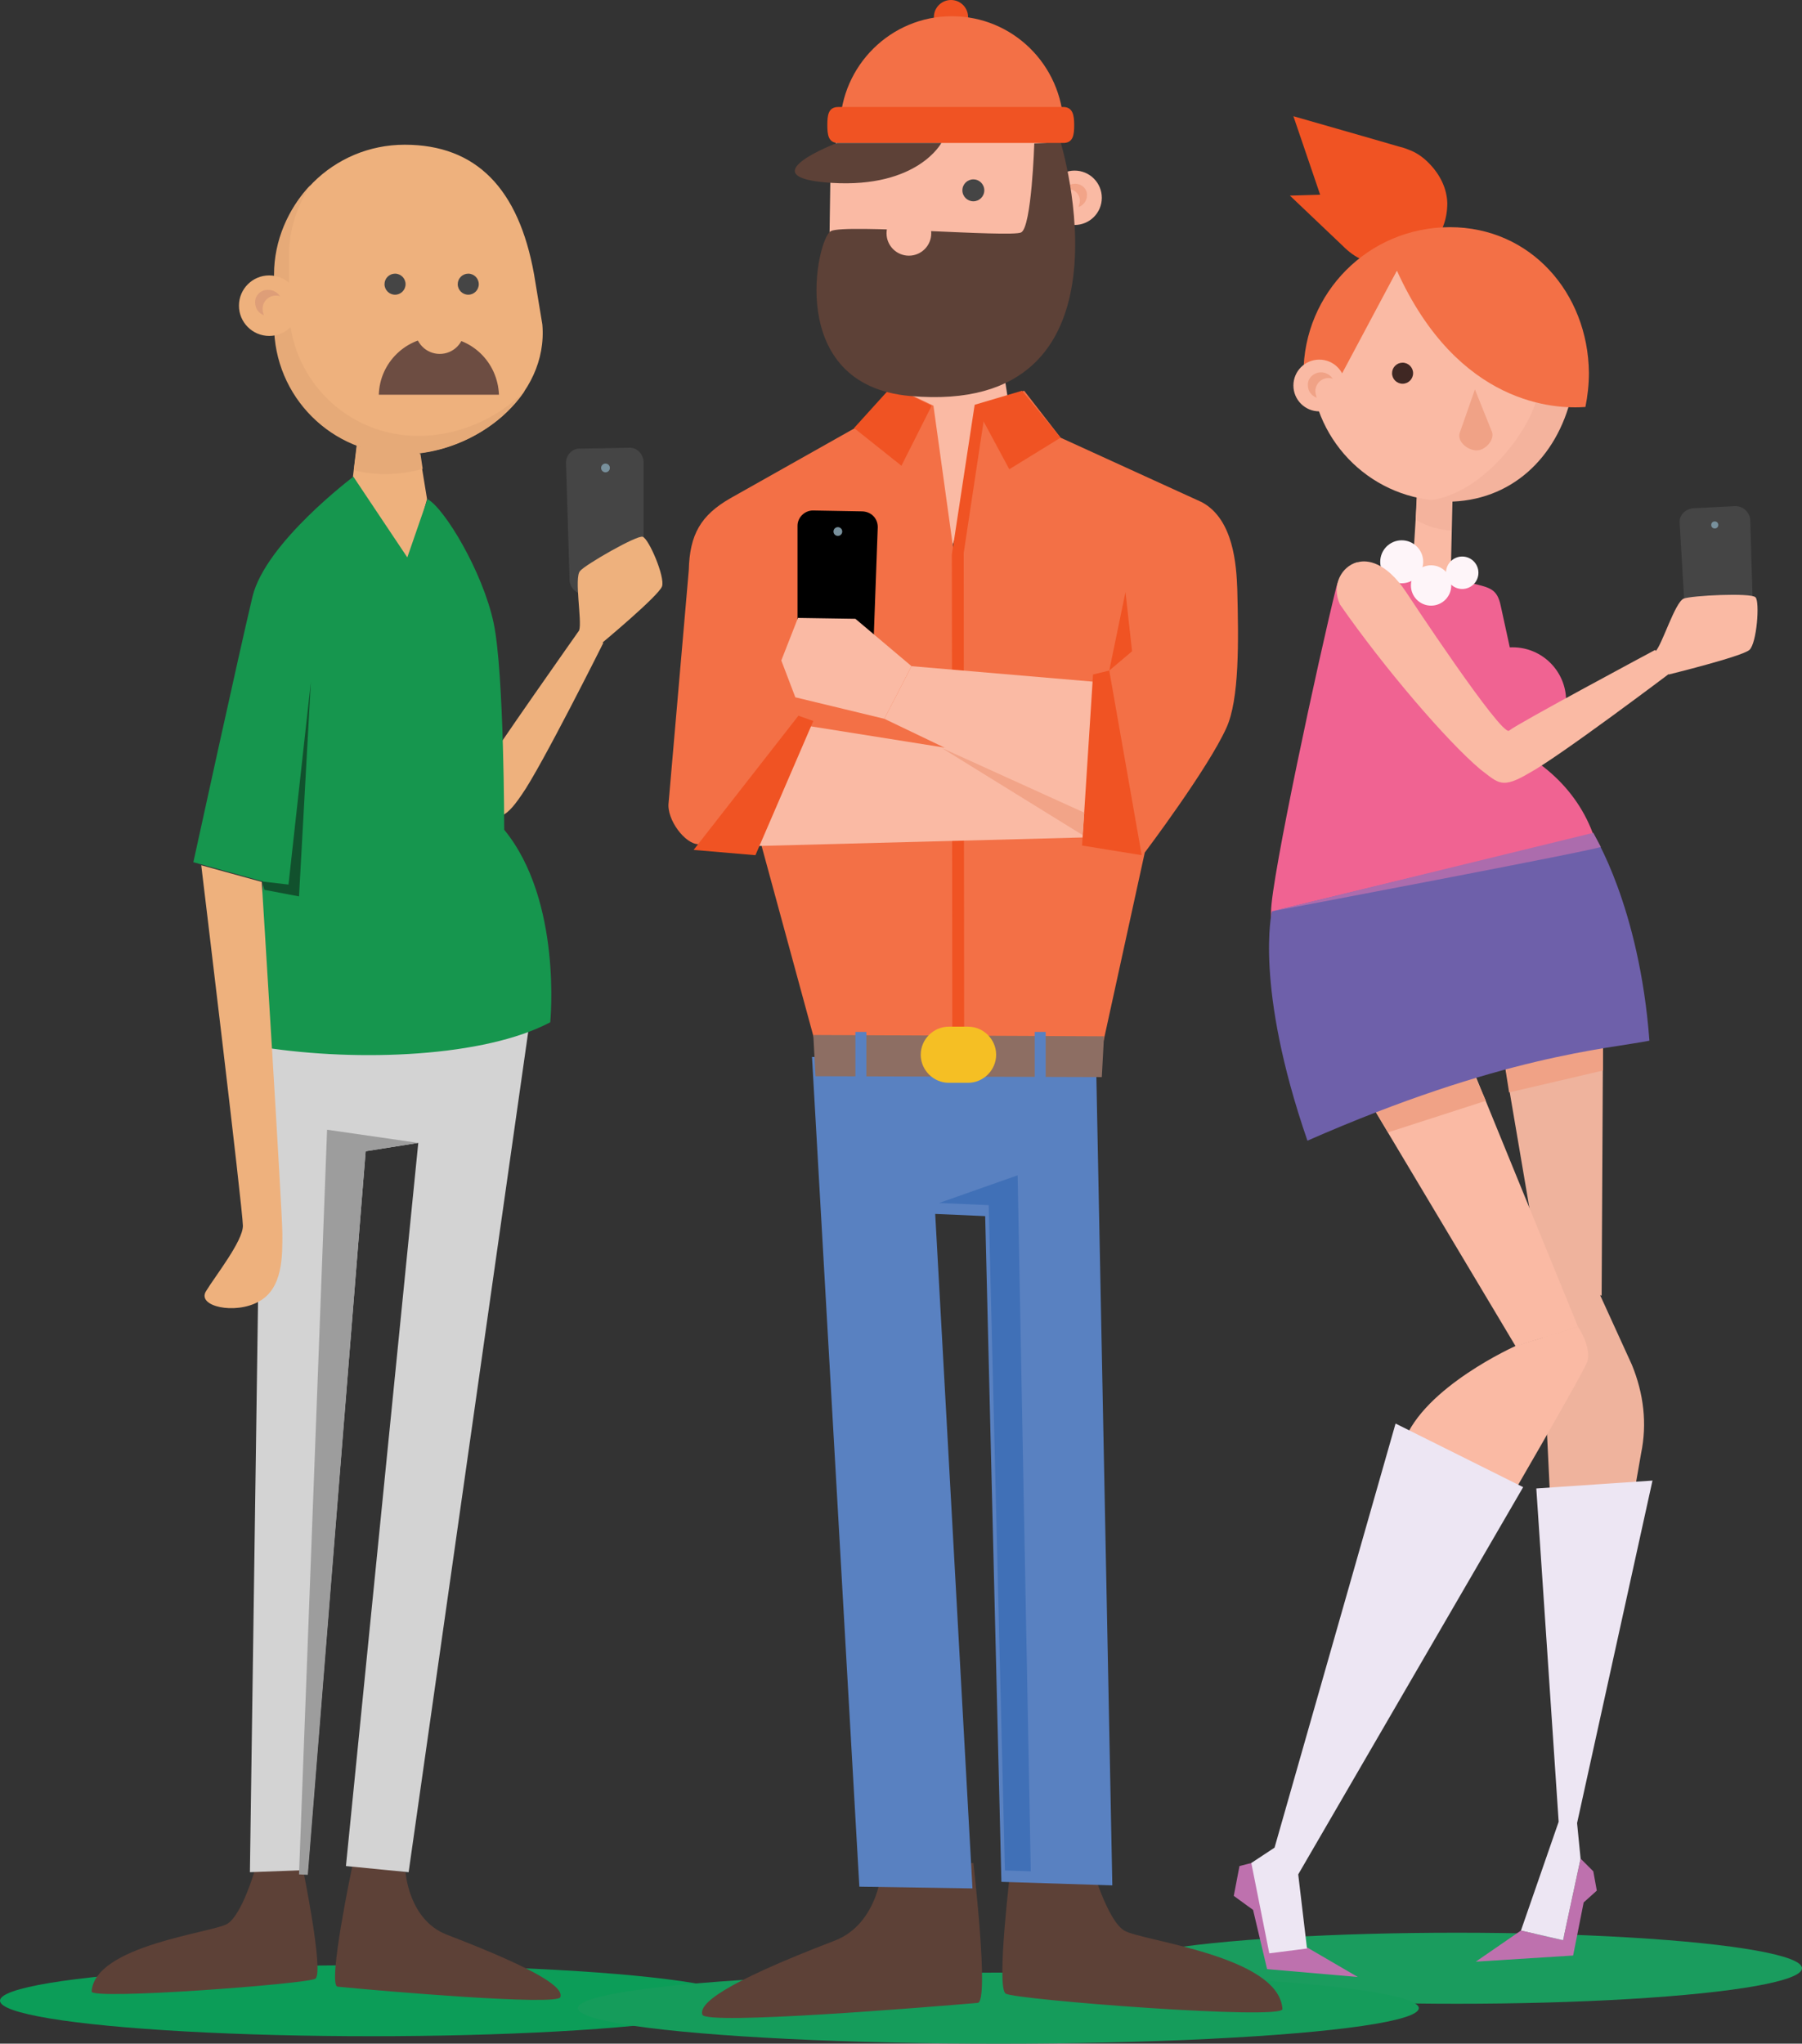 <svg xmlns="http://www.w3.org/2000/svg" width="411" height="466">
  <rect width="100%" height="100%" fill="#333333" stroke="none"/>
  <ellipse cx="332.3" cy="448.8" fill="#1A9C5E" rx="78.7" ry="8.1"/>
  <path fill="#EFB39D" d="M365.8 202.4l-.5 93-13.4-1.9-10.6-62.3"/>
  <path fill="#F0A286" d="M365.6 244.1v-5.8l-22.6 3.2 1.2 7.6"/>
  <path fill="#EFB39D" d="M372.2 311.2l-7.3-16-13.7-2.4 5.9 122.5-8.9 24.8 8.1 2 2.5-18.4.8-8.1 14.7-84.2c1.4-6.8.6-13.6-2.1-20.2z"/>
  <path fill="#FABAA4" d="M323.4 110.2l-1.5 24 8.9.5.5-21.6"/>
  <path fill="#F4B39D" d="M322.9 118.5l.3-7.3 7.9.5-.1 9.3s-4.2-.1-8.1-2.5z"/>
  <path fill="#FABAA4" d="M296.4 224.5l49.3 82.5 14.2-4.5-30.9-75.6"/>
  <path fill="#F0A286" d="M338.9 251l-3.7-8.3-23.1 8 4.5 7.5"/>
  <circle cx="345" cy="159.8" r="12.2" fill="#F06392"/>
  <path fill="#F05323" d="M325.8 37.1c-1.4-1.4-2.9-2.4-4.6-3-.7-.3-1.4-.5-2.2-.7l-8.3-2.4-15.7-4.5 6.1 17.9-6.9.2 12.2 11.6.3.3c1.5 1.4 3 2.4 4.7 3 1.7.7 3.4.8 5.2.8 3.9 0 7.1-1.5 9.6-4.2 2.7-2.7 3.9-6.1 3.9-9.8-.1-3.3-1.6-6.5-4.3-9.2z"/>
  <path fill="#454545" d="M399.2 118.5l.7 24c0 1.7-1.2 3-2.9 3.2l-9.1.5c-1.7.2-3.2-1.2-3.4-2.9l-1.4-24c-.2-1.7 1.2-3.2 3-3.4l9.8-.5c1.8.1 3.1 1.4 3.3 3.1z"/>
  <path fill="#FABAA4" d="M377.6 148.5c1.5-1.5 4.4-11.1 6.4-12 1.7-.7 15.4-1.4 16.4-.3 1 1 .3 10.5-1.4 12s-18.4 5.6-18.4 5.6"/>
  <circle cx="391.1" cy="119.7" r=".8" fill="#78909C"/>
  <path fill="#F06392" d="M350.2 173.5l-.5-1.4-7.4-33.9c-.8-3.9-2.4-4.2-6.6-5.2l-23.6-4.1c-3.5 0-6.4 1.4-7.3 4.9-4.1 16.5-14.9 66.7-14.9 74.1 0 21.8 18.2 35.1 40.2 33.6 19.4-1.2 34.9-17.2 35.4-36.6.6-13.5-5.1-24.3-15.3-31.4z"/>
  <path fill="#BE71AE" d="M285.8 424.7l-3.1.8-1.3 6.8 4.4 3.2L289 449l20.7 1.8-11.5-6.7-7.7-.7m70-19.6l2.9 2.9.8 4.4-3 2.7-2.4 12.1-22.2 1.4 10.3-7.1 9.6 2.2"/>
  <path fill="#FABAA4" d="M359.9 302.5l-14.2 4.4s-20.9 9.3-25.5 21.9c-5.9 16.2-27.9 92.3-27.9 92.3l-5.1 3.5 3 18.7 6.2.7-2-16.9s66.8-113.1 67.7-116.8c.8-3.4-2.2-7.8-2.2-7.8z"/>
  <path fill="#6E60AA" d="M363.4 190.1l-73.3 17.7s-4.1 17 8.1 52.3c44.2-19.4 68.4-20.9 78-22.8-2.3-30.7-12.8-47.2-12.8-47.2z"/>
  <path fill="#FABAA4" d="M318.7 61.4L307.9 81l-8.9 3.7c.8 16.4 14.3 29.5 30.9 29.5 14.7 0 25.1-10.1 28.4-24-6 .6-26.5.1-39.6-28.8z"/>
  <path fill="#F4B39D" d="M350.7 90c-1.2 7.1-11.8 22.4-24.6 24.1 1.4.2 2.5.3 3.9.3 14.7 0 25.1-10.1 28.4-24-1.6.1-4.5.1-7.7-.4z"/>
  <path fill="#F37046" d="M330.7 51.8c-18.6 0-33.4 15-33.4 33.4v1.7l7.6.5 13.7-25.7c14 30.9 36.3 31.6 43 31.1.5-2.5.8-5.1.8-7.8-.2-18.2-13.3-33.2-31.7-33.2z"/>
  <circle cx="319.9" cy="85.1" r="2.4" fill="#3F2723"/>
  <circle cx="300.9" cy="87.9" r="5.9" fill="#FABAA4"/>
  <circle cx="319.7" cy="128.1" r="4.9" fill="#FEF5F9"/>
  <circle cx="326.4" cy="133.5" r="4.6" fill="#FEF5F9"/>
  <circle cx="333.5" cy="130.6" r="3.7" fill="#FEF5F9"/>
  <path fill="#FABAA4" d="M337.6 175.4c4.2 3.2 4.9 4.6 11.3.8 6.8-3.7 32.1-22.8 32.1-22.8l-3.5-5.2s-31.6 16.9-33.3 18.4c-1.7 1.5-23.5-31.6-23.5-31.6-4.6-6.9-8.9-7.4-11-6.8h-.2c-3.5 1-5.9 5.2-3.9 9.6 10 14.4 24.4 31.2 32 37.6z"/>
  <path fill="#F0A286" d="M336.4 88.8l-3.5 10c-.5 2 1.9 3.9 3.9 3.9s4.1-2.4 3.5-4.2l-3.9-9.7z"/>
  <path fill="#EDE6F3" d="M285.4 424.8l5.3-3.5 27.6-96.7 29.1 14.5-51.3 88.3 2 16.9-8.6 1.1m57.4-5.2l9.6 2.2 4-18.6-.8-8.1 17.2-78.1-26.5 1.8 5.1 76"/>
  <path fill="#F0A286" d="M301.3 84.9c1.2 0 2.2.7 2.7 1.5-.3-.2-.7-.2-1-.2-1.7 0-3 1.4-3 3 0 .5.2 1 .3 1.5-1.2-.5-2-1.5-2-2.9-.1-1.5 1.3-2.9 3-2.9z"/>
  <path fill="#AC6CAD" d="M290.1 207.8l73.3-17.9s.8 1.5 1.7 3.2c.2.5-75 14.7-75 14.7z"/>
  <ellipse cx="84.7" cy="456.2" fill="#0C9D58" rx="84.7" ry="8.1"/>
  <path fill="#EEB17D" d="M81.5 100.3l-1 8.4 12.8 20.1 4.1-15-2.2-13.5M62.8 73.9V62.5C62.8 46.1 76 33 92.3 33c16.4 0 26 10.1 29.5 29.5l1.9 11.5c1.4 16.4-15.2 29.5-31.6 29.5-16.3.1-29.5-13-29.3-29.6z"/>
  <path fill="#E6AA78" d="M62.5 62.6v11.5c0 16.4 13.2 29.5 29.5 29.5 10.8 0 21.9-5.9 27.7-14.5-6.2 6.4-15.2 10.3-24.3 10.3-16.4 0-29.5-13.2-29.5-29.5V58.4c0-6.1 1.9-11.5 4.9-16.2-5.1 5.4-8.3 12.7-8.3 20.4z"/>
  <circle cx="90.1" cy="64.8" r="2.4" fill="#454545"/>
  <circle cx="106.8" cy="64.8" r="2.4" fill="#454545"/>
  <path fill="#454545" d="M132.5 102.3l10.8-.2c2-.2 3.5 1.5 3.5 3.4V132c0 2-1.7 3.5-3.5 3.5h-10c-1.9 0-3.4-1.5-3.4-3.4l-.8-26.5c-.1-1.8 1.5-3.5 3.4-3.3z"/>
  <circle cx="138.1" cy="106.7" r="1" fill="#78909C"/>
  <circle cx="61.4" cy="69.7" r="6.9" fill="#EEB17D"/>
  <path fill="#DE9E78" d="M58.2 69c0 1.4.8 2.4 2 2.9-.2-.5-.3-1-.3-1.5 0-1.7 1.4-3 3-3 .3 0 .7 0 1 .2-.5-.8-1.5-1.5-2.7-1.5-1.6-.1-3.1 1.2-3 2.9z"/>
  <path fill="#EEB17D" d="M137.2 146.7s13-10.8 13.8-13c.7-2.2-3-10.8-4.4-11.3-1.2-.5-13.2 6.4-14.3 7.8-1.4 1.5.5 11.5-.2 13.5"/>
  <path fill="#5D4137" d="M92.5 426.9s.7 10.8 9.3 14.2c22.4 8.6 26.7 12.3 26 14.3S87.1 454 77 453c-2.4-.3 3.4-27.7 3.4-27.7l12.1 1.6zm-34.3-.7s-3 10.5-6.4 12.5-30.2 4.9-30.9 15.4c-.2 2 48.9-1.7 51-2.9S69 425.7 69 425.7l-10.8.5z"/>
  <path fill="#EEB17D" d="M63.5 166.8c-3.9-3.2-3.7-8.1-1-10.3l.2-.2c1.7-1.5 5.7-3 12.8 1 0 0 34.3 19.9 35.1 17.7 1-2.2 21.6-31.4 21.6-31.4l5.4 3S123.4 175 119 181.2c-4.2 6.2-5.4 5.4-10.5 4.4-9.8-2.5-30-11.1-45-18.8z"/>
  <path fill="#D3D3D3" d="M93.2 426.9l-14.3-1.4 16.5-164.9-12 1.9-13.2 163.9-13.2.5 2.7-189.7c24.8 3.9 61.3-5.6 61.3-5.6L93.2 426.9z"/>
  <path fill="#16964E" d="M112.6 142.1c2.4 11.5 2.4 47.1 2.4 47.1 13.3 16.2 10.5 43.9 10.5 43.9-14.9 7.9-43.5 9.1-65.5 5.7-2.2-3 0-37.8 0-37.8l-15.9-4.4s10.5-48.1 13.5-60.6c3-12.3 23-27.3 23-27.3l12.3 18.4 4.6-13.3c3.8 2 12.6 16.5 15.1 28.3z"/>
  <path fill="#EEB17D" d="M45.9 197.3s9.5 78.7 9.5 82.2-6.2 11.3-8.4 14.9c-2.2 3.5 6.6 5.4 12 2.4 5.6-3 5.4-10.6 5.4-15.5s-4.7-80.2-4.7-80.2l-13.8-3.8z"/>
  <path fill="#11512D" d="M68.2 204.4l-7.9-1.5-.5-1.9 6 .7 5.1-46.2"/>
  <path fill="#6D4D42" d="M113.8 90c-.3-7.4-6.2-13.2-13.7-13.2S86.6 82.7 86.4 90h27.4z"/>
  <circle cx="100.3" cy="75.1" r="5.6" fill="#EEB17D"/>
  <path fill="#9D9D9D" d="M74.6 257.6l-6.4 169.8 2 .1 13.2-165 12-1.9"/>
  <path fill="#E6AA78" d="M95.9 103.5l.5 3.4s-7.6 2.5-15.7.3c.3-2.2.7-5.4.7-5.4l14.5 1.7z"/>
  <ellipse cx="227.7" cy="457.9" fill="#159C5B" rx="95.9" ry="8.1"/>
  <path fill="#FABAA4" d="M207.8 87.4l-.2 4.6 9.6 32.4 12.7-33.3-1-6.5"/>
  <path fill="#5D4137" d="M222 424.8s3.7 31.7 1 31.9c-11.8 1-61.9 5.1-62.8 2.7-.8-2.4 4.1-6.9 30.2-16.9 10.1-3.9 10.8-16.7 10.8-16.7l20.8-1zm8.6.4s-3.5 28.2-1.2 29.4c2.4 1.4 63.3 6.1 63.1 3.5-.8-12.2-32.2-15.5-36.1-17.9-3.9-2.4-7.4-14.7-7.4-14.7l-18.4-.3z"/>
  <path fill="#5981C1" d="M185.2 241L196 430.2l25.8.4-8.5-153.8 11.4.5 3.7 151.8 25.3.8-3.7-187.4"/>
  <path fill="#F37046" d="M241.9 99.8l32.2 14.7c7.3 3.9 7.9 14.5 8.1 19.9.3 11.8.5 25.1-2.5 31.6-4.2 9.3-18.6 28.4-18.6 28.4l-10 45.7-31.4 1.5-33.6-3.2-12.5-45.9h-14.3c-3 0-7.3-5.6-6.8-9.5l4.6-53c.2-8.1 2.7-12.5 9.5-16.4l28.4-16 8.6-9.5 9.3 4.4 4.7 33.9 5.2-34.1 10.8-3.2 8.3 10.7z"/>
  <path fill="#F05323" d="M212.5 92.5l-6.9 13.7-10.8-8.6 8.6-9.5m18.9 4.2l7.9 14.7 11.7-7.2-8.8-10.7m19.9 63.8l5.2-4.4-1.5-13.5"/>
  <path fill="#8D6E63" d="M186 245.4l65.3.2.5-9.3-66.3-.3"/>
  <path fill="#5981C1" d="M195.1 235.3h2.5v11.3h-2.5zm40.9 0h2.5v11.3H236z"/>
  <path fill="#F05323" d="M222.3 92.3l-5.2 34.1.1 109.2 2.7-.1-.1-109.4 4.7-31.1"/>
  <path fill="#FABAA4" d="M184.8 165.6L173 192.9l76.3-2-1-15.2"/>
  <path fill="#FABAA4" d="M247.4 185.8l2.7-30.3-42.2-3.6-6.2 12"/>
  <path fill="#F05323" d="M249.3 153.8l3.7-.9 7.4 42.1-13.6-2.2m-64.7-29.6l3.4 1.2-13.2 30.6-14.1-1.2"/>
  <path d="M200.2 120.2l-1 27.3c0 1.9-1.7 3.4-3.5 3.4h-10.3c-2 0-3.5-1.5-3.5-3.5v-27.5c0-2 1.7-3.5 3.5-3.5l11.1.2c2.2 0 3.7 1.6 3.7 3.6z"/>
  <circle cx="191.1" cy="121.2" r="1" fill="#78909C"/>
  <path fill="#FABAA4" d="M207.9 151.9l-12.8-10.8-13.1-.2-3.8 9.7 3.2 8.4 20.3 4.9"/>
  <path fill="#F2A488" d="M214.7 170.5l32.6 14.8-.4 5.1"/>
  <path fill="#F5BF24" d="M227.2 240.5c0 3.5-2.9 6.4-6.4 6.4h-4.4c-3.5 0-6.4-2.9-6.4-6.4 0-3.5 2.9-6.4 6.4-6.4h4.4c3.5 0 6.4 2.9 6.4 6.4z"/>
  <circle cx="216.9" cy="3.9" r="3.9" fill="#F05323"/>
  <path fill="#FABAA4" d="M242.7 50.1c0 14.7-12 26.8-26.8 26.8-14.7 0-27.7-8.4-26.7-23.3l.2-13.7c1.7-17.9 11.6-26.8 26.5-26.8 14.7 0 26.8 12 26.8 26.8v10.2z"/>
  <circle cx="245.1" cy="45.1" r="6.2" fill="#FABAA4"/>
  <path fill="#F2A488" d="M245.2 41.9c-1 0-1.9.5-2.4 1.4.3-.2.7-.2.8-.2 1.5 0 2.7 1.2 2.7 2.7 0 .5-.2.8-.3 1.4 1-.3 1.9-1.4 1.9-2.5.2-1.5-1.1-2.8-2.7-2.8z"/>
  <path fill="#5D4137" d="M241.9 32.4S261 95 207.6 90.3c-28.7-2.5-21.3-36-18.1-37.6 3.2-1.7 41 1.5 43.4.3s3-20.3 3-20.3l6-.3z"/>
  <circle cx="207.3" cy="53.2" r="5.1" fill="#FABAA4"/>
  <path fill="#F37046" d="M191.6 28.7c.3-13.7 11.5-25 25.5-25 13.8 0 25.1 11 25.5 25h-51z"/>
  <path fill="#F05323" d="M188.7 28.5c0-2.2.2-4.1 2.5-4.1h51.3c2.2 0 2.5 1.9 2.5 4.1 0 2.2-.2 4.1-2.5 4.1h-51.3c-2.3 0-2.5-1.9-2.5-4.1z"/>
  <path fill="#5D4137" d="M214.7 32.6s-5.4 10.3-25 9.1c-19.6-1.2 1.2-9.1 1.2-9.1h23.8z"/>
  <circle cx="222" cy="43.4" r="2.5" fill="#454545"/>
  <path fill="#4070B7" d="M214.2 274.3l17.9-6.3 3 158.7-5.9-.2-3.7-151.7"/>
</svg>